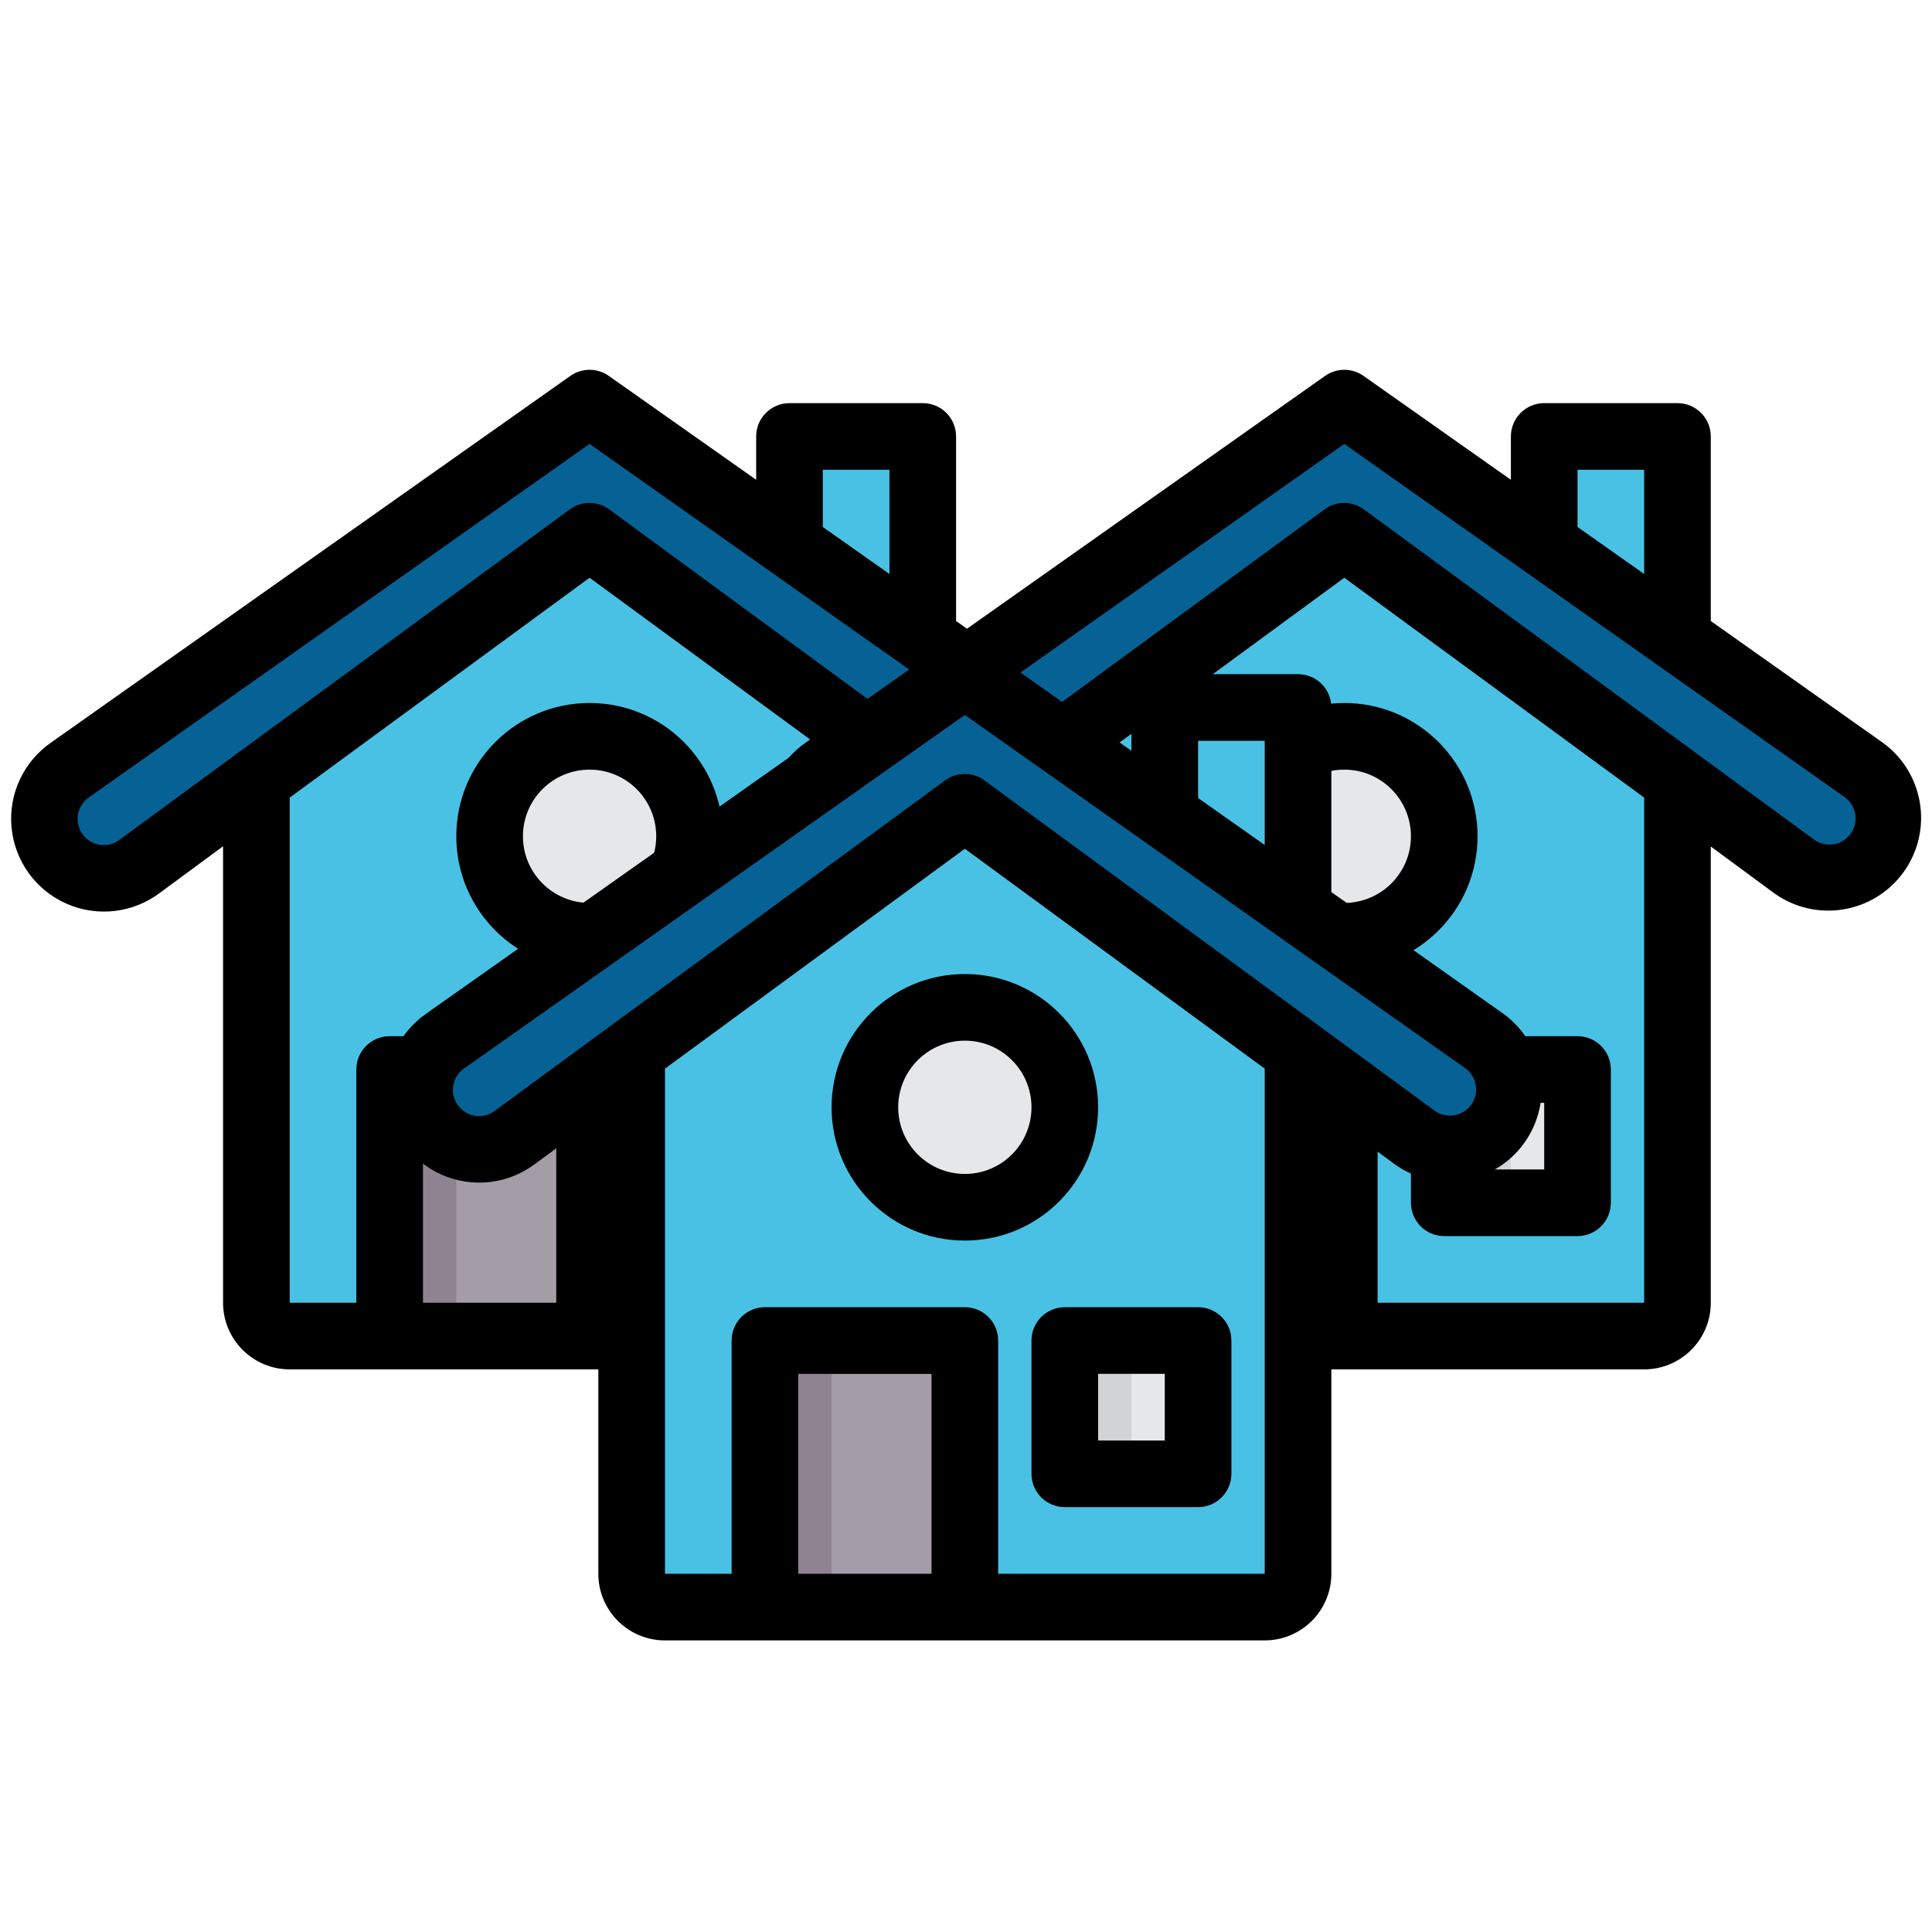 <svg width="512" height="512" viewBox="0 0 512 512" fill="none" xmlns="http://www.w3.org/2000/svg">
<path d="M244.541 206.962V345.238C244.541 350.114 240.587 354.068 235.711 354.068H76.775C71.898 354.068 67.945 350.114 67.945 345.238V206.962L156.243 142.153L244.541 206.962Z" fill="#49C1E4"/>
<path d="M182.732 283.429H218.052V318.749H182.732V283.429Z" fill="#E6E7E8"/>
<path d="M103.264 283.429H156.243V354.068H103.264V283.429Z" fill="#A49CA7"/>
<path d="M182.732 221.621C182.732 236.25 170.872 248.11 156.243 248.11C141.614 248.11 129.754 236.25 129.754 221.621C129.754 206.992 141.614 195.131 156.243 195.131C170.872 195.131 182.732 206.992 182.732 221.621Z" fill="#E6E7E8"/>
<path d="M244.541 115.663V169.172L209.222 144.274V115.663H244.541Z" fill="#49C1E4"/>
<path d="M103.264 283.429H120.924V354.068H103.264V283.429Z" fill="#8E8391"/>
<path d="M182.732 283.429H200.392V318.749H182.732V283.429Z" fill="#D1D3D4"/>
<path d="M300.521 216.852C300.512 222.806 297.158 228.252 291.846 230.938C286.53 233.624 280.153 233.093 275.355 229.567L244.541 206.962L156.243 142.152L67.945 206.962L37.127 229.567C34.428 231.515 31.186 232.563 27.857 232.572C22.563 232.567 17.609 229.959 14.612 225.596C9.917 218.469 11.715 208.902 18.674 203.961L156.243 106.833L209.222 144.274L244.541 169.172L293.812 203.961C297.998 206.923 300.495 211.726 300.521 216.852Z" fill="#066194"/>
<path d="M103.264 283.429H156.243V292.259H103.264V283.429Z" fill="#754C29"/>
<path d="M253.371 345.238V224.332L270.147 236.693C281.175 244.626 296.541 242.117 304.474 231.093C312.403 220.064 309.898 204.698 298.869 196.765L253.371 164.58V115.663C253.371 110.787 249.417 106.833 244.541 106.833H209.222C204.346 106.833 200.392 110.787 200.392 115.663V127.144L161.339 99.62C158.282 97.46 154.204 97.46 151.147 99.62L13.578 196.748C6.248 201.805 2.221 210.432 3.058 219.301C3.898 228.17 9.465 235.891 17.617 239.487C25.766 243.083 35.221 241.992 42.339 236.633L59.115 224.272V345.238C59.115 354.99 67.022 362.898 76.775 362.898H235.711C245.464 362.898 253.371 354.99 253.371 345.238ZM218.052 124.493H235.711V152.112L218.052 139.656V124.493ZM31.875 222.405C29.875 224.026 27.137 224.406 24.77 223.393C22.403 222.375 20.795 220.133 20.588 217.564C20.385 214.998 21.619 212.528 23.796 211.148L156.243 117.642L288.69 211.139C290.785 212.554 291.945 214.998 291.717 217.516C291.493 220.034 289.915 222.228 287.599 223.246C285.284 224.263 282.602 223.94 280.593 222.405L161.443 134.991C158.338 132.715 154.113 132.715 151.005 134.991L31.875 222.405ZM76.775 211.377L156.243 153.103L235.711 211.377V345.238H165.073V283.429C165.073 278.553 161.119 274.599 156.243 274.599H103.264C98.388 274.599 94.434 278.553 94.434 283.429V345.238H76.775V211.377ZM112.094 345.238V292.259H147.413V345.238H112.094Z" fill="black"/>
<path d="M173.903 283.429V318.749C173.903 323.625 177.856 327.578 182.732 327.578H218.052C222.928 327.578 226.881 323.625 226.881 318.749V283.429C226.881 278.553 222.928 274.6 218.052 274.6H182.732C177.856 274.6 173.903 278.553 173.903 283.429V283.429ZM191.562 292.259H209.222V309.919H191.562V292.259Z" fill="black"/>
<path d="M156.243 256.94C175.748 256.94 191.562 241.126 191.562 221.621C191.562 202.116 175.748 186.302 156.243 186.302C136.738 186.302 120.924 202.116 120.924 221.621C120.924 241.126 136.738 256.94 156.243 256.94V256.94ZM156.243 203.961C165.995 203.961 173.903 211.868 173.903 221.621C173.903 231.373 165.995 239.28 156.243 239.28C146.49 239.28 138.583 231.373 138.583 221.621C138.583 211.868 146.49 203.961 156.243 203.961Z" fill="black"/>
<path d="M444.548 206.962V345.238C444.548 350.114 440.595 354.068 435.718 354.068H276.782C271.906 354.068 267.952 350.114 267.952 345.238V206.962L356.25 142.153L444.548 206.962Z" fill="#49C1E4"/>
<path d="M382.74 283.429H418.059V318.749H382.74V283.429Z" fill="#E6E7E8"/>
<path d="M303.271 283.429H356.25V354.068H303.271V283.429Z" fill="#A49CA7"/>
<path d="M382.74 221.621C382.74 236.25 370.879 248.11 356.25 248.11C341.622 248.11 329.761 236.25 329.761 221.621C329.761 206.992 341.622 195.131 356.25 195.131C370.879 195.131 382.74 206.992 382.74 221.621Z" fill="#E6E7E8"/>
<path d="M444.548 115.663V169.172L409.229 144.274V115.663H444.548Z" fill="#49C1E4"/>
<path d="M303.271 283.429H320.931V354.068H303.271V283.429Z" fill="#754C29"/>
<path d="M382.74 283.429H400.399V318.749H382.74V283.429Z" fill="#D1D3D4"/>
<path d="M500.528 216.852C500.519 222.806 497.165 228.252 491.854 230.938C486.538 233.624 480.161 233.093 475.362 229.567L444.548 206.962L356.25 142.152L267.952 206.962L237.134 229.567C234.435 231.515 231.193 232.563 227.864 232.572C222.57 232.567 217.616 229.959 214.62 225.596C209.925 218.469 211.722 208.902 218.681 203.961L356.25 106.833L409.229 144.274L444.548 169.172L493.82 203.961C498.006 206.923 500.502 211.726 500.528 216.852Z" fill="#066194"/>
<path d="M303.271 283.429H356.25V292.259H303.271V283.429Z" fill="#754C29"/>
<path d="M453.378 345.238V224.332L470.154 236.693C481.183 244.626 496.549 242.117 504.482 231.093C512.411 220.064 509.906 204.698 498.877 196.765L453.378 164.58V115.663C453.378 110.787 449.425 106.833 444.549 106.833H409.229C404.353 106.833 400.4 110.787 400.4 115.663V127.144L361.347 99.62C358.29 97.46 354.211 97.46 351.154 99.62L213.585 196.748C206.256 201.805 202.229 210.432 203.065 219.301C203.906 228.17 209.472 235.891 217.625 239.487C225.773 243.083 235.228 241.992 242.347 236.633L259.122 224.272V345.238C259.122 354.99 267.03 362.898 276.782 362.898H435.719C445.471 362.898 453.378 354.99 453.378 345.238V345.238ZM418.059 124.493H435.719V152.112L418.059 139.656V124.493ZM231.883 222.405C229.882 224.026 227.144 224.406 224.777 223.393C222.41 222.375 220.802 220.133 220.595 217.564C220.393 214.998 221.626 212.528 223.803 211.148L356.25 117.642L488.698 211.139C490.793 212.554 491.953 214.998 491.724 217.516C491.5 220.034 489.922 222.229 487.607 223.246C485.292 224.263 482.61 223.94 480.601 222.405L361.45 134.991C358.346 132.715 354.121 132.715 351.012 134.991L231.883 222.405ZM276.782 211.377L356.25 153.103L435.719 211.377V345.238H365.08V283.429C365.08 278.553 361.127 274.599 356.25 274.599H303.271C298.395 274.599 294.442 278.553 294.442 283.429V345.238H276.782V211.377ZM312.101 345.238V292.259H347.421V345.238H312.101Z" fill="black"/>
<path d="M373.91 283.429V318.749C373.91 323.625 377.864 327.578 382.74 327.578H418.059C422.935 327.578 426.889 323.625 426.889 318.749V283.429C426.889 278.553 422.935 274.6 418.059 274.6H382.74C377.864 274.6 373.91 278.553 373.91 283.429V283.429ZM391.57 292.259H409.229V309.919H391.57V292.259Z" fill="black"/>
<path d="M356.25 256.94C375.755 256.94 391.569 241.126 391.569 221.621C391.569 202.116 375.755 186.302 356.25 186.302C336.745 186.302 320.931 202.116 320.931 221.621C320.931 241.126 336.745 256.94 356.25 256.94V256.94ZM356.25 203.961C366.003 203.961 373.91 211.868 373.91 221.621C373.91 231.373 366.003 239.28 356.25 239.28C346.498 239.28 338.591 231.373 338.591 221.621C338.591 211.868 346.498 203.961 356.25 203.961Z" fill="black"/>
<path d="M343.992 278.788V417.064C343.992 421.94 340.039 425.894 335.162 425.894H176.226C171.349 425.894 167.396 421.94 167.396 417.064V278.788L255.694 213.978L343.992 278.788Z" fill="#49C1E4"/>
<path d="M282.184 355.255H317.503V390.575H282.184V355.255Z" fill="#E6E7E8"/>
<path d="M202.715 355.255H255.694V425.894H202.715V355.255Z" fill="#A49CA7"/>
<path d="M282.183 293.447C282.183 308.075 270.323 319.936 255.694 319.936C241.065 319.936 229.205 308.075 229.205 293.447C229.205 278.818 241.065 266.957 255.694 266.957C270.323 266.957 282.183 278.818 282.183 293.447Z" fill="#E6E7E8"/>
<path d="M343.992 187.489V240.998L308.673 216.099V187.489H343.992Z" fill="#49C1E4"/>
<path d="M202.715 355.255H220.375V425.894H202.715V355.255Z" fill="#8E8391"/>
<path d="M282.184 355.255H299.843V390.575H282.184V355.255Z" fill="#D1D3D4"/>
<path d="M399.972 288.678C399.963 294.632 396.609 300.077 391.297 302.763C385.981 305.45 379.605 304.919 374.806 301.392L343.992 278.788L255.694 213.978L167.396 278.788L136.578 301.392C133.879 303.341 130.637 304.389 127.308 304.398C122.014 304.393 117.06 301.785 114.064 297.422C109.368 290.295 111.166 280.728 118.125 275.787L255.694 178.659L308.673 216.099L343.992 240.998L393.263 275.787C397.45 278.749 399.946 283.552 399.972 288.678Z" fill="#066194"/>
<path d="M202.715 355.255H255.694V364.085H202.715V355.255Z" fill="#754C29"/>
<path d="M352.822 417.064V296.158L369.598 308.519C380.626 316.452 395.992 313.943 403.925 302.919C411.854 291.89 409.349 276.524 398.321 268.591L352.822 236.406V187.489C352.822 182.612 348.868 178.659 343.992 178.659H308.673C303.797 178.659 299.843 182.612 299.843 187.489V198.97L260.79 171.446C257.733 169.286 253.655 169.286 250.598 171.446L113.029 268.574C105.699 273.631 101.673 282.258 102.509 291.127C103.35 299.996 108.916 307.717 117.069 311.313C125.217 314.909 134.672 313.818 141.79 308.459L158.566 296.098V417.064C158.566 426.816 166.473 434.723 176.226 434.723H335.162C344.915 434.723 352.822 426.816 352.822 417.064ZM317.503 196.319H335.162V223.938L317.503 211.482V196.319ZM131.327 294.231C129.326 295.852 126.588 296.232 124.221 295.218C121.854 294.201 120.246 291.959 120.039 289.389C119.837 286.824 121.07 284.354 123.247 282.974L255.694 189.468L388.141 282.965C390.237 284.38 391.396 286.824 391.168 289.342C390.944 291.86 389.366 294.054 387.051 295.072C384.735 296.089 382.054 295.766 380.044 294.231L260.894 206.817C257.789 204.54 253.564 204.54 250.456 206.817L131.327 294.231ZM176.226 283.202L255.694 224.929L335.162 283.202V417.064H264.524V355.255C264.524 350.379 260.57 346.425 255.694 346.425H202.715C197.839 346.425 193.885 350.379 193.885 355.255V417.064H176.226V283.202ZM211.545 417.064V364.085H246.864V417.064H211.545Z" fill="black"/>
<path d="M273.354 355.255V390.574C273.354 395.451 277.307 399.404 282.184 399.404H317.503C322.379 399.404 326.333 395.451 326.333 390.574V355.255C326.333 350.379 322.379 346.426 317.503 346.426H282.184C277.307 346.426 273.354 350.379 273.354 355.255V355.255ZM291.013 364.085H308.673V381.745H291.013V364.085Z" fill="black"/>
<path d="M255.694 328.766C275.199 328.766 291.013 312.952 291.013 293.447C291.013 273.942 275.199 258.127 255.694 258.127C236.189 258.127 220.375 273.942 220.375 293.447C220.375 312.952 236.189 328.766 255.694 328.766V328.766ZM255.694 275.787C265.447 275.787 273.354 283.694 273.354 293.447C273.354 303.199 265.447 311.106 255.694 311.106C245.942 311.106 238.034 303.199 238.034 293.447C238.034 283.694 245.942 275.787 255.694 275.787Z" fill="black"/>
</svg>
